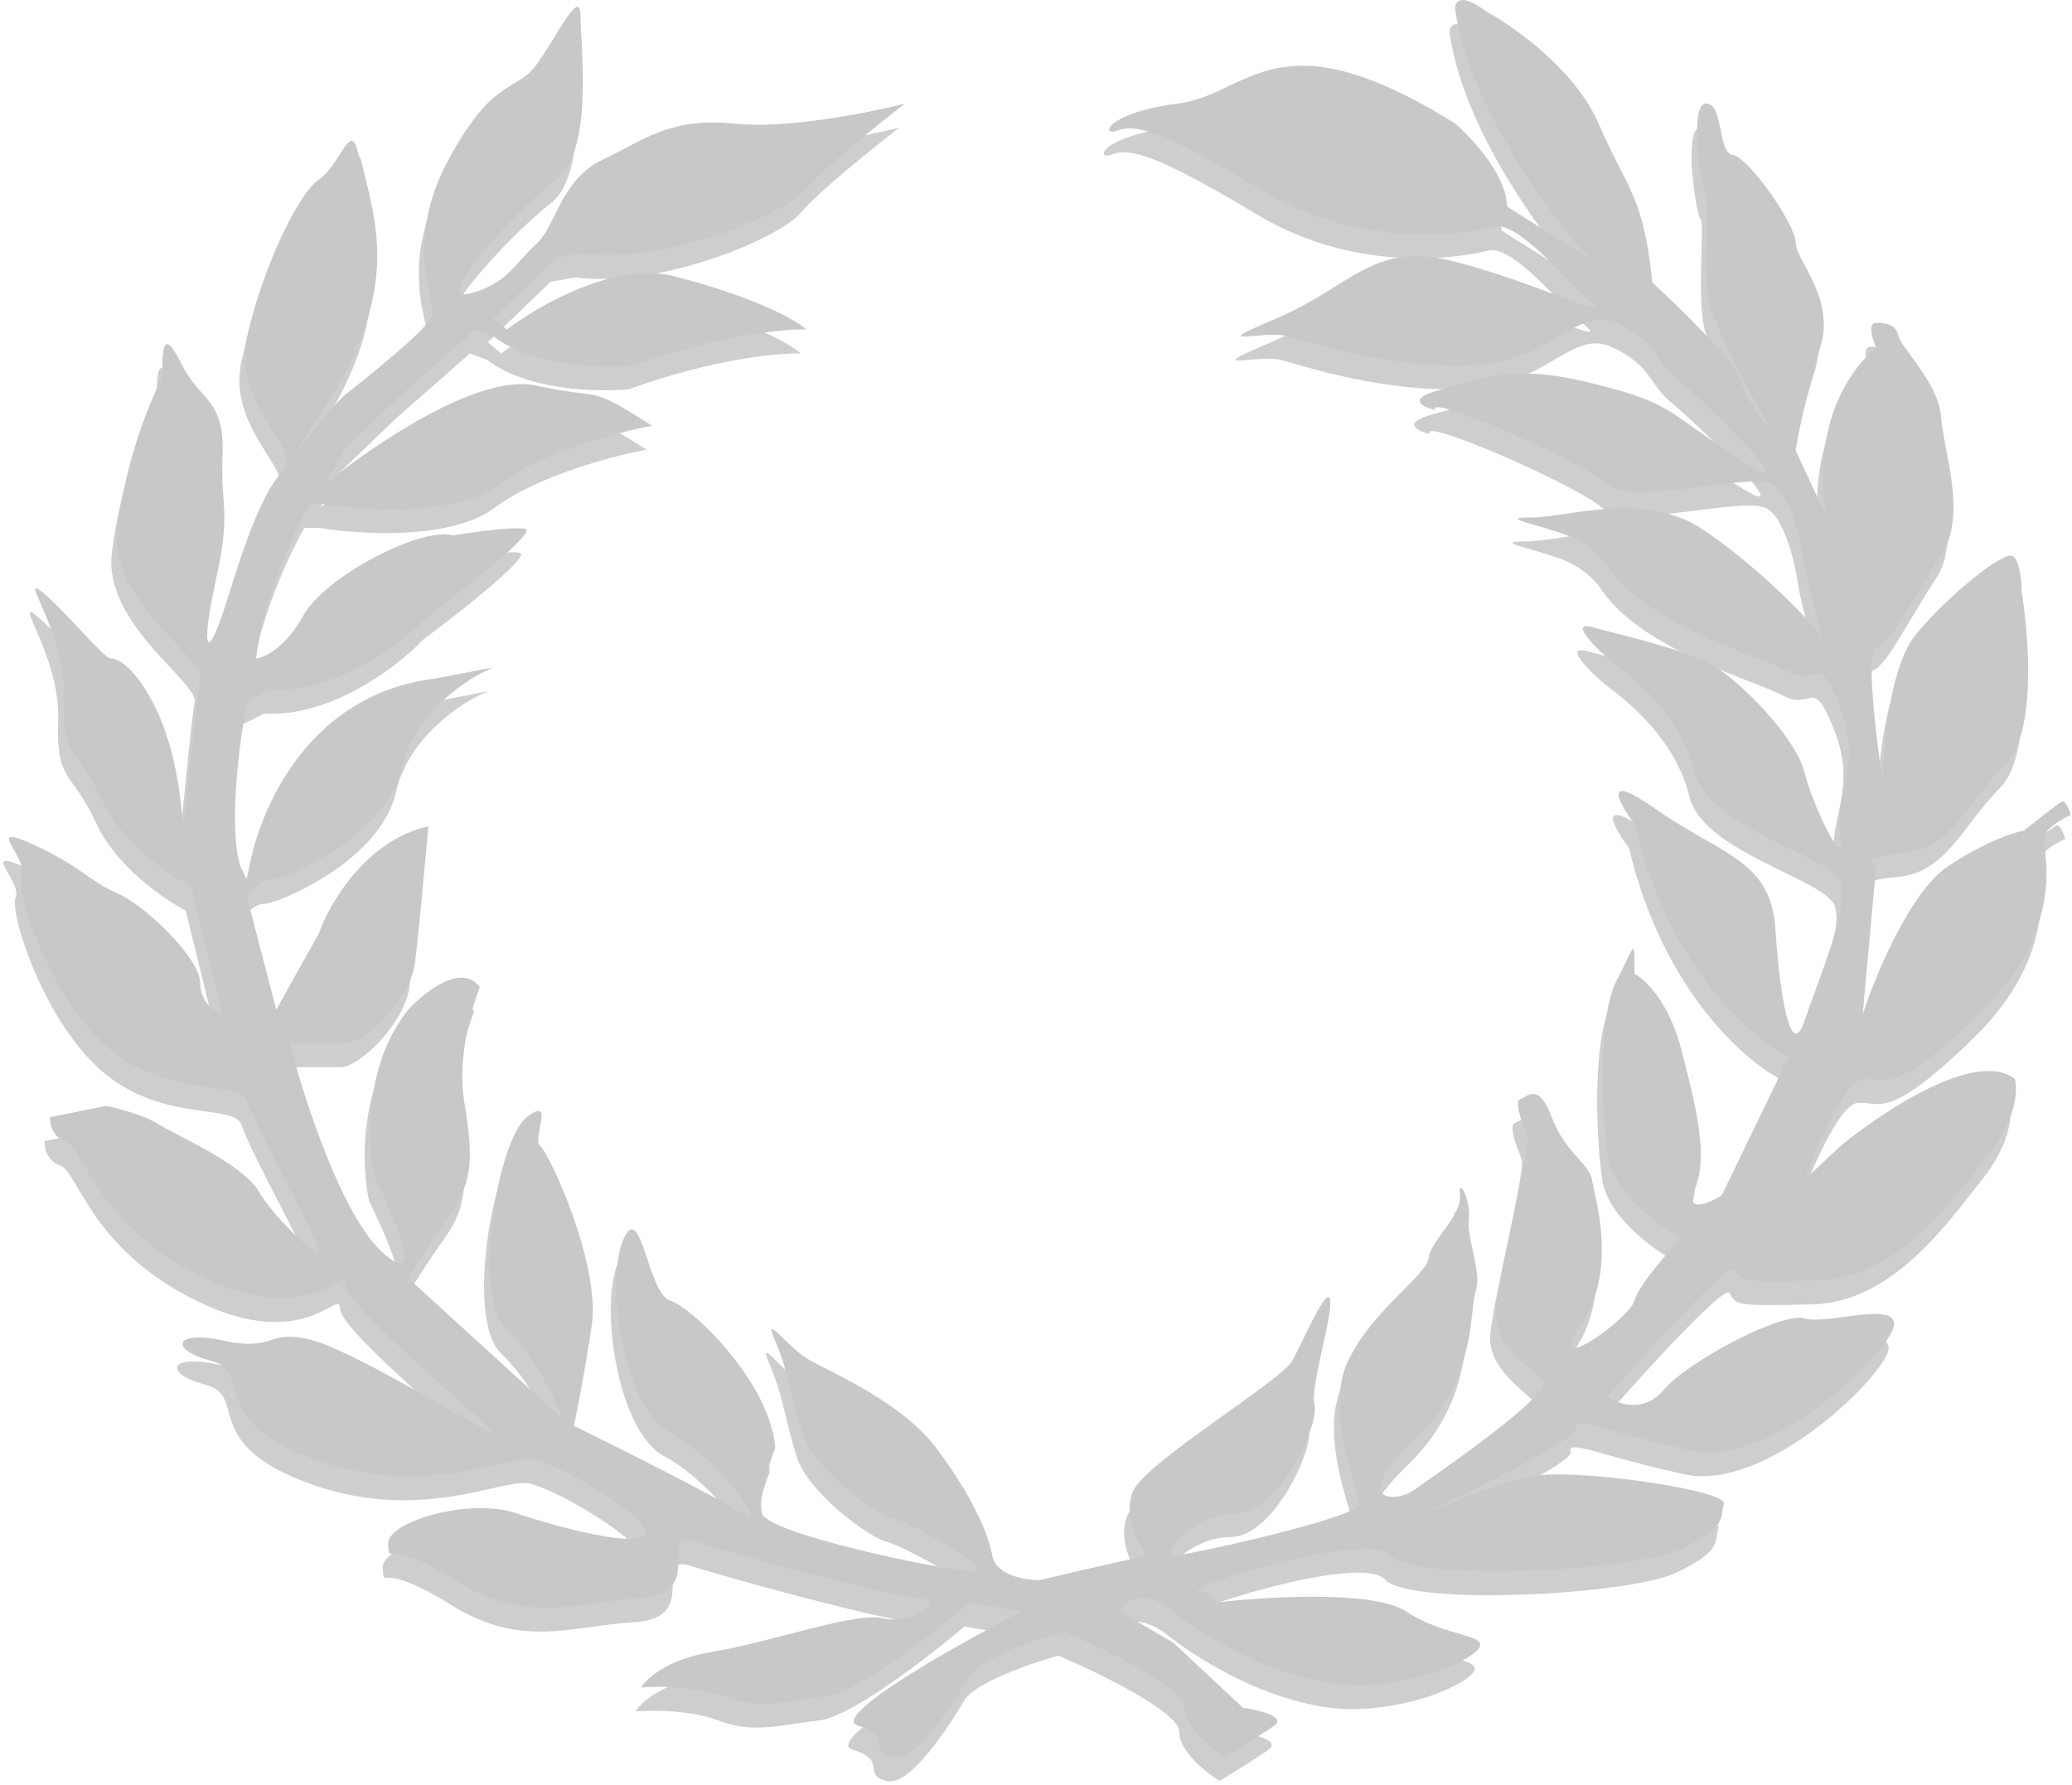 <svg width="463" height="399" viewBox="0 0 463 399" fill="none" xmlns="http://www.w3.org/2000/svg">
<path d="M201 28.5C195.167 33 182.6 43.1 179 47.5C174.5 53 148 64.5 128.5 62L123 63L109 76.5L112 79C119 73.667 136.2 63.8 149 67C165 71 175.5 76 179 79C174 78.833 159.3 80.2 140.5 87C133.667 87.667 117.8 87.3 109 80.5L105 79L88.5 93.5L76 105.5L71.5 113.5C81.833 105 105.7 88.7 118.5 91.5C134.5 95 129.5 91 144.5 100.5C137.167 101.833 120.1 106.3 110.5 113.5C100.9 120.7 80.5 119.5 71.5 118H68C64.667 123.833 57.6 138.9 56 152.5C57.833 152.333 62.5 150.2 66.5 143C71.5 134 93 123 100 125C104 124.333 112.8 123.1 116 123.5C119.2 123.9 103 136.667 94.5 143C89 148.833 74.2 160.3 59 159.5L54 162C52.333 170.667 49.7 190.2 52.5 199L54 202C55.667 188.5 66.4 160.6 96 157L109 154.5C103.333 156.833 91.3 164.6 88.5 177C85 192.5 62 202 59 202C56.6 202 54.667 204.667 54 206L60.5 231L70 214C72.333 207.333 80.5 193.2 94.5 190C93.833 197.5 92.3 214.1 91.5 220.5C90.5 228.5 80.5 238.5 76 238.5H63.5C66.667 250.833 75.3 277.5 84.5 285.5C93.7 293.5 87 277.5 82.5 268.5C80.833 261.167 80 243.4 90 231C93.667 227 102 220.4 106 226C104.167 230.5 100.9 241.9 102.5 251.5C104.5 263.5 104.5 269.5 99.5 276.5C95.5 282.1 91.5 288.5 90 291L124.5 322.5C123 318.333 118.4 308.5 112 302.5C104 295 110 260 116.5 255C123 250 117.5 260 119.5 261.5C121.5 263 133 288 131 301.5C129.4 312.3 127.667 321 127 324C137.167 329 158.9 339.9 164.5 343.5C171.5 348 159 331 148.5 325.5C138 320 134 292 138 282.5C142 273 143.5 294.5 148.5 296C153.5 297.5 171 314.5 172 329C170.667 332.333 168.2 339.9 169 343.5C170 348 208 356 215.5 356.5C223 357 202 345.5 198 344.5C194 343.5 180.5 333.5 178 325.5C175.5 317.5 175 312 172 305C169 298 174.5 306.5 180 309.5C185.5 312.5 200.5 319 208 329C215.5 339 219.5 347.5 220.5 353C221.3 357.4 227.833 358.5 231 358.5L239.5 356.5L255 353C253 350.333 249.6 343.7 252 338.5C255 332 285 314 287.5 309.5C290 305 295.5 292 296 296C296.5 300 291.5 315 292.5 319.5C293.5 324 284.5 343.5 275 343.5C265.5 343.5 258 353 261 353C264 353 302.5 344.5 302.5 341.5C302.5 338.5 294.5 321 300 309.5C305.5 298 317.5 290.5 318 286.5C318.5 282.5 325.5 277 325 272.5C324.5 268 327.5 273.5 327 278C326.5 282.5 330 289.5 328.5 294C327 298.5 329 313.5 314.5 327.5C300 341.5 311 341 314.5 338.5C318 336 346 317 343.5 314C341 311 332.5 306 333 298.5C333.5 291 341 261.5 340 259C339 256.5 337 251.5 338.5 251C340 250.5 342.5 247 345.5 255C348.5 263 354 265.5 354.5 269C355 272.5 360.5 289 352 301.5C343.5 314 363 300 364 296C364.8 292.8 371.333 285.333 374.5 282C369.5 279.333 359.2 271.9 358 263.5C356.5 253 356 232 360 224.5C364 217 364 214 364 223C366.333 224.167 371.7 229.2 374.5 240C378 253.5 380.5 264 377.5 271C375.1 276.6 380.5 274.333 383.5 272.5L398.5 241.5C390.167 237.5 371.6 221.5 364 189.5C360.5 184.833 356.5 177.6 368.5 186C383.5 196.5 394.5 197.5 395.5 213C396.5 228.5 399 242.5 402 233.5C405 224.5 412 208.5 410 202.5C408 196.5 380.5 190.5 377.5 178C374.5 165.5 364 157 360 154C356 151 349 144 354.5 145.5C360 147 375.5 150.5 381.5 154C387.5 157.5 400 170 402 178C404 186 411.5 201 410 192C408.5 183 415 176.5 410 163.5C405 150.5 405 159 398.5 155.5C392 152 367.5 145.5 358 132C357.167 130.5 354.2 127 349 125C342.5 122.5 333 121 341 121C349 121 366 115 379 123.5C389.799 130.561 402.322 142.796 405.967 147.884C404.821 144.138 403.032 136.586 402 132C401.333 126.667 398.9 115.5 394.5 113.5C389 111 363.5 118.5 358 113.5C352.5 108.5 317 93 319.5 97C316.667 96.333 312.9 94.5 320.5 92.5C330 90 336.5 86.5 354.5 91C372.5 95.5 370 96.5 387.5 108C405 119.5 378.5 94 373.5 90C368.5 86 369 81.5 360 77.5C351 73.5 345.5 86.5 327 87C308.5 87.5 292 82 286.5 80.5C281 79 267.5 83.5 284 76.5C300.5 69.5 305.5 59.5 322.5 63.5C339.5 67.5 360 77.5 354.5 73C349 68.5 338 54.5 332.5 56C327 57.5 303.5 61.5 281 48C258.5 34.5 252.5 33 248.5 34.5C244.5 36 246 30.5 262 28.5C278 26.5 284 8 324 33C327.833 36.333 335.5 44.7 335.5 51.5L354.5 63.5C345.833 54.333 327.6 30.4 324 8C323.667 6 324.6 3.2 331 8C337.167 11.333 350.8 21 356 33C362.5 48 366 49 368 68.5C374.167 74.167 386.7 86.4 387.5 90C388.3 93.6 392.5 99.167 394.5 101.5C390.667 94.667 382.6 79.6 381 74C379 67 381 50 380 49C379 48 376 28.5 380 28.5C384 28.5 382.5 39.5 386 40C389.5 40.5 400 55.5 400 59.5C400 63.5 409 72 405.5 83C402.7 91.8 400.667 102 400 106L407 121C405.167 113.167 404.8 94.6 418 83C417.167 81.167 416 77.5 418 77.5C420.5 77.5 422.5 78 423 80.5C423.5 83 432 91 432.5 98.5C433 106 438.5 120.5 432.5 129.5C426.5 138.5 421 150 418 150C415.6 150 418 170.333 419.5 180.5C419.5 172.333 421 154.2 427 147C434.5 138 445.5 129.5 448 129.5C450 129.5 450.5 134.833 450.5 137.5C452.167 147.5 453.8 169.2 447 176C438.5 184.5 435 195 424 196C415.2 196.8 416.333 198.333 418 199L415 232C417.833 223.333 425.6 204.6 434 199C442.4 193.4 448.833 191.333 451 191C453.5 189 458.7 184.9 459.5 184.5C460.3 184.1 461.167 186.333 461.5 187.5C459.5 188.333 455.5 190.6 455.5 193C455.5 196 460.5 213 441 232C421.5 251 420 246 415 246.5C411 246.9 404.667 261.667 402 269L410 261.5C419.5 253.667 440.6 239.7 449 246.5C449.667 248.833 449.4 255.5 443 263.5C435 273.5 423 291 405 291.5C387 292 388 291.5 386.5 289C385.3 287 367 307.167 358 317.5C360.333 319.167 366.1 321.2 370.5 316C376 309.5 397 298.5 402 300C407 301.5 422.5 296 422 301.5C421.5 307 395 333.5 376.5 329.5C358 325.5 350 321.5 351 324.5C351.765 326.796 326.042 339.347 311.409 346.12C319.93 342.248 335.726 335.74 343.5 335C354 334 385 338.5 384 341.5C383 344.5 385 346.5 374.5 351.5C364 356.5 315 359 309.5 353C304 347 262.5 360.5 266.5 361C269.7 361.4 270.5 362.833 270.5 363.5C281.667 362.167 305.8 360.7 313 365.5C322 371.5 333 370.5 328.5 374.5C324 378.5 309 383.5 296 381.5C283 379.5 270 372.5 261 365.5C253.8 359.9 250 363.167 249 365.5L261 372.5L276.5 387C280 387.5 286.3 389 283.5 391C280.7 393 275 396.5 272.5 398C269.5 396.167 263.5 391.4 263.5 387C263.5 382.6 245.5 373.833 236.5 370C230.5 371.667 217.9 376 215.5 380C212.5 385 203.5 399.5 198 398C192.5 396.5 198.5 393.5 190.5 391C184.1 389 212.167 373.167 227 365.5L215.5 363.5C207.667 370.167 190.2 383.7 183 384.5C174 385.5 168.5 387.5 160.5 384.5C154.1 382.1 145.5 382.167 142 382.5C143.167 380.5 148 376.1 158 374.5C170.5 372.5 190 365.5 196 367C202 368.5 211 363 204 362.5C197 362 164 353 154.5 350C145 347 157 361.5 142 362.5C127 363.5 116.5 368.5 100.5 358.5C84.5 348.5 86 355.5 85.5 350.5C85 345.5 103.5 340 114 343.5C124.5 347 142 351.5 143 348C144 344.5 124 332.5 118 331.5C112 330.5 93.5 340.5 69 331.5C44.5 322.5 55.5 312 46 309.5C36.5 307 37.5 302.5 49 305C60.5 307.5 58.5 302 69 305C79.5 308 109.5 327 109 325.5C108.5 324 76 297.5 76 292.5C76 287.5 68.5 302.5 44.5 291C20.5 279.5 17.5 262 13.5 260.5C10.3 259.3 9.833 256.333 10 255L22.5 252.5C25 253 30.8 254.5 34 256.5C38 259 53 265.5 56.5 271.5C60 277.5 71 288 70 284.5C69 281 55.5 256.5 54 251.5C52.5 246.5 37 251 23.5 240C10 229 2 204 3.5 200.5C5 197 -5 189 6 194C17 199 19 202.5 25 205C31 207.5 43.5 219.5 43.5 225C43.5 229.4 46.833 231.5 48.5 232L41.5 203.5C36.667 201 25.9 193.6 21.5 184C16 172 12.5 175 13 161C13.5 147 3 133.5 8 137.5C13 141.5 22 152.5 23.5 152.5C25 152.5 28.5 154 33 162.5C37.5 171 39 182 39.5 188C40 194 42.5 161.5 43.5 157C44.5 152.5 23 139.5 25 123.5C27 107.5 32 96 35 89.5C35 82 35.5 79 39.5 87C43.5 95 49 94.5 48.5 107C48 119.5 50.5 119 47 135C43.5 151 45 154 49.5 139.5C54 125 57.5 115.5 62 110.5C66.5 105.5 50.5 96 54 80.5C57.5 65 65.5 48.5 70 45.5C74.5 42.5 77 33 78.5 38.5C80 44 78 35 81 47.5C84 60 85.722 74 71.5 96C57.278 118 71 97.5 76 93.5C81 89.5 95 78.5 95.5 75.5C96 72.5 89 59.5 99 41C109 22.5 114 26 118.5 20C123 14 128.5 2 128.5 9C128.5 16 131.5 39 123 45.5C114.5 52 95 73 103.5 71C112 69 114 64 118.5 60C123 56 124 45.5 133.5 41C143 36.5 148.5 31.5 163 33C174.6 34.2 193.167 30.5 201 28.5Z" fill="#CFCECE"/>
<path d="M202.232 23.15C196.399 27.65 183.832 37.75 180.232 42.15C175.732 47.65 149.232 59.15 129.732 56.65L124.232 57.65L110.232 71.15L113.232 73.65C120.232 68.317 137.432 58.45 150.232 61.65C166.232 65.65 176.732 70.65 180.232 73.65C175.232 73.484 160.532 74.85 141.732 81.65C134.899 82.317 119.032 81.95 110.232 75.15L106.232 73.65L89.732 88.15L77.232 100.15L72.732 108.15C83.066 99.65 106.932 83.35 119.732 86.15C135.732 89.65 130.732 85.65 145.732 95.15C138.399 96.484 121.332 100.95 111.732 108.15C102.132 115.35 81.732 114.15 72.732 112.65H69.232C65.899 118.484 58.832 133.55 57.232 147.15C59.066 146.984 63.732 144.85 67.732 137.65C72.732 128.65 94.232 117.65 101.232 119.65C105.232 118.984 114.032 117.75 117.232 118.15C120.432 118.55 104.232 131.317 95.732 137.65C90.232 143.484 75.432 154.95 60.232 154.15L55.232 156.65C53.566 165.317 50.932 184.85 53.732 193.65L55.232 196.65C56.899 183.15 67.632 155.25 97.232 151.65L110.232 149.15C104.566 151.484 92.532 159.25 89.732 171.65C86.232 187.15 63.232 196.65 60.232 196.65C57.832 196.65 55.899 199.317 55.232 200.65L61.732 225.65L71.232 208.65C73.566 201.984 81.732 187.85 95.732 184.65C95.066 192.15 93.532 208.75 92.732 215.15C91.732 223.15 81.732 233.15 77.232 233.15H64.732C67.899 245.484 76.532 272.15 85.732 280.15C94.932 288.15 88.232 272.15 83.732 263.15C82.066 255.817 81.232 238.05 91.232 225.65C94.899 221.65 103.232 215.05 107.232 220.65C105.399 225.15 102.132 236.55 103.732 246.15C105.732 258.15 105.732 264.15 100.732 271.15C96.732 276.75 92.732 283.15 91.232 285.65L125.732 317.15C124.232 312.984 119.632 303.15 113.232 297.15C105.232 289.65 111.232 254.65 117.732 249.65C124.232 244.65 118.732 254.65 120.732 256.15C122.732 257.65 134.232 282.65 132.232 296.15C130.632 306.95 128.899 315.65 128.232 318.65C138.399 323.65 160.132 334.55 165.732 338.15C172.732 342.65 160.232 325.65 149.732 320.15C139.232 314.65 135.232 286.65 139.232 277.15C143.232 267.65 144.732 289.15 149.732 290.65C154.732 292.15 172.232 309.15 173.232 323.65C171.899 326.984 169.432 334.55 170.232 338.15C171.232 342.65 209.232 350.65 216.732 351.15C224.232 351.65 203.232 340.15 199.232 339.15C195.232 338.15 181.732 328.15 179.232 320.15C176.732 312.15 176.232 306.65 173.232 299.65C170.232 292.65 175.732 301.15 181.232 304.15C186.732 307.15 201.732 313.65 209.232 323.65C216.732 333.65 220.732 342.15 221.732 347.65C222.532 352.05 229.066 353.15 232.232 353.15L240.732 351.15L256.232 347.65C254.232 344.984 250.832 338.35 253.232 333.15C256.232 326.65 286.232 308.65 288.732 304.15C291.232 299.65 296.732 286.65 297.232 290.65C297.732 294.65 292.732 309.65 293.732 314.15C294.732 318.65 285.732 338.15 276.232 338.15C266.732 338.15 259.232 347.65 262.232 347.65C265.232 347.65 303.732 339.15 303.732 336.15C303.732 333.15 295.732 315.65 301.232 304.15C306.732 292.65 318.732 285.15 319.232 281.15C319.732 277.15 326.732 271.65 326.232 267.15C325.732 262.65 328.732 268.15 328.232 272.65C327.732 277.15 331.232 284.15 329.732 288.65C328.232 293.15 330.232 308.15 315.732 322.15C301.232 336.15 312.232 335.65 315.732 333.15C319.232 330.65 347.232 311.65 344.732 308.65C342.232 305.65 333.732 300.65 334.232 293.15C334.732 285.65 342.232 256.15 341.232 253.65C340.232 251.15 338.232 246.15 339.732 245.65C341.232 245.15 343.732 241.65 346.732 249.65C349.732 257.65 355.232 260.15 355.732 263.65C356.232 267.15 361.732 283.65 353.232 296.15C344.732 308.65 364.232 294.65 365.232 290.65C366.032 287.45 372.566 279.984 375.732 276.65C370.732 273.984 360.432 266.55 359.232 258.15C357.732 247.65 357.232 226.65 361.232 219.15C365.232 211.65 365.232 208.65 365.232 217.65C367.566 218.817 372.932 223.85 375.732 234.65C379.232 248.15 381.732 258.65 378.732 265.65C376.332 271.25 381.732 268.984 384.732 267.15L399.732 236.15C391.399 232.15 372.832 216.15 365.232 184.15C361.732 179.484 357.732 172.25 369.732 180.65C384.732 191.15 395.732 192.15 396.732 207.65C397.732 223.15 400.232 237.15 403.232 228.15C406.232 219.15 413.232 203.15 411.232 197.15C409.232 191.15 381.732 185.15 378.732 172.65C375.732 160.15 365.232 151.65 361.232 148.65C357.232 145.65 350.232 138.65 355.732 140.15C361.232 141.65 376.732 145.15 382.732 148.65C388.732 152.15 401.232 164.65 403.232 172.65C405.232 180.65 412.732 195.65 411.232 186.65C409.732 177.65 416.232 171.15 411.232 158.15C406.232 145.15 406.232 153.65 399.732 150.15C393.232 146.65 368.732 140.15 359.232 126.65C358.399 125.15 355.432 121.65 350.232 119.65C343.732 117.15 334.232 115.65 342.232 115.65C350.232 115.65 367.232 109.65 380.232 118.15C391.031 125.211 403.554 137.446 407.2 142.534C406.053 138.788 404.264 131.236 403.232 126.65C402.566 121.317 400.132 110.15 395.732 108.15C390.232 105.65 364.732 113.15 359.232 108.15C353.732 103.15 318.232 87.65 320.732 91.65C317.899 90.984 314.132 89.15 321.732 87.15C331.232 84.65 337.732 81.15 355.732 85.65C373.732 90.15 371.232 91.15 388.732 102.65C406.232 114.15 379.732 88.65 374.732 84.65C369.732 80.65 370.232 76.15 361.232 72.15C352.232 68.15 346.732 81.15 328.232 81.65C309.732 82.15 293.232 76.65 287.732 75.15C282.232 73.65 268.732 78.15 285.232 71.15C301.732 64.15 306.732 54.15 323.732 58.15C340.732 62.15 361.232 72.15 355.732 67.65C350.232 63.15 339.232 49.15 333.732 50.65C328.232 52.15 304.732 56.15 282.232 42.65C259.732 29.15 253.732 27.65 249.732 29.15C245.732 30.65 247.232 25.15 263.232 23.15C279.232 21.15 285.232 2.65 325.232 27.65C329.066 30.984 336.732 39.35 336.732 46.15L355.732 58.15C347.066 48.984 328.832 25.05 325.232 2.65C324.899 0.65 325.832 -2.15 332.232 2.65C338.399 5.984 352.032 15.65 357.232 27.65C363.732 42.65 367.232 43.65 369.232 63.15C375.399 68.817 387.932 81.05 388.732 84.65C389.532 88.25 393.732 93.817 395.732 96.15C391.899 89.317 383.832 74.25 382.232 68.65C380.232 61.65 382.232 44.65 381.232 43.65C380.232 42.65 377.232 23.15 381.232 23.15C385.232 23.15 383.732 34.15 387.232 34.65C390.732 35.15 401.232 50.15 401.232 54.15C401.232 58.15 410.232 66.65 406.732 77.65C403.932 86.45 401.899 96.65 401.232 100.65L408.232 115.65C406.399 107.817 406.032 89.25 419.232 77.65C418.399 75.817 417.232 72.15 419.232 72.15C421.732 72.15 423.732 72.65 424.232 75.15C424.732 77.65 433.232 85.65 433.732 93.15C434.232 100.65 439.732 115.15 433.732 124.15C427.732 133.15 422.232 144.65 419.232 144.65C416.832 144.65 419.232 164.984 420.732 175.15C420.732 166.984 422.232 148.85 428.232 141.65C435.732 132.65 446.732 124.15 449.232 124.15C451.232 124.15 451.732 129.484 451.732 132.15C453.399 142.15 455.032 163.85 448.232 170.65C439.732 179.15 436.232 189.65 425.232 190.65C416.432 191.45 417.566 192.984 419.232 193.65L416.232 226.65C419.066 217.984 426.832 199.25 435.232 193.65C443.632 188.05 450.066 185.984 452.232 185.65C454.732 183.65 459.932 179.55 460.732 179.15C461.532 178.75 462.399 180.984 462.732 182.15C460.732 182.984 456.732 185.25 456.732 187.65C456.732 190.65 461.732 207.65 442.232 226.65C422.732 245.65 421.232 240.65 416.232 241.15C412.232 241.55 405.899 256.317 403.232 263.65L411.232 256.15C420.732 248.317 441.832 234.35 450.232 241.15C450.899 243.484 450.632 250.15 444.232 258.15C436.232 268.15 424.232 285.65 406.232 286.15C388.232 286.65 389.232 286.15 387.732 283.65C386.532 281.65 368.232 301.817 359.232 312.15C361.566 313.817 367.332 315.85 371.732 310.65C377.232 304.15 398.232 293.15 403.232 294.65C408.232 296.15 423.732 290.65 423.232 296.15C422.732 301.65 396.232 328.15 377.732 324.15C359.232 320.15 351.232 316.15 352.232 319.15C352.998 321.447 327.274 333.997 312.642 340.77C321.162 336.898 336.958 330.391 344.732 329.65C355.232 328.65 386.232 333.15 385.232 336.15C384.232 339.15 386.232 341.15 375.732 346.15C365.232 351.15 316.232 353.65 310.732 347.65C305.232 341.65 263.732 355.15 267.732 355.65C270.932 356.05 271.732 357.484 271.732 358.15C282.899 356.817 307.032 355.35 314.232 360.15C323.232 366.15 334.232 365.15 329.732 369.15C325.232 373.15 310.232 378.15 297.232 376.15C284.232 374.15 271.232 367.15 262.232 360.15C255.032 354.55 251.232 357.817 250.232 360.15L262.232 367.15L277.732 381.65C281.232 382.15 287.532 383.65 284.732 385.65C281.932 387.65 276.232 391.15 273.732 392.65C270.732 390.817 264.732 386.05 264.732 381.65C264.732 377.25 246.732 368.484 237.732 364.65C231.732 366.317 219.132 370.65 216.732 374.65C213.732 379.65 204.732 394.15 199.232 392.65C193.732 391.15 199.732 388.15 191.732 385.65C185.332 383.65 213.399 367.817 228.232 360.15L216.732 358.15C208.899 364.817 191.432 378.35 184.232 379.15C175.232 380.15 169.732 382.15 161.732 379.15C155.332 376.75 146.732 376.817 143.232 377.15C144.399 375.15 149.232 370.75 159.232 369.15C171.732 367.15 191.232 360.15 197.232 361.65C203.232 363.15 212.232 357.65 205.232 357.15C198.232 356.65 165.232 347.65 155.732 344.65C146.232 341.65 158.232 356.15 143.232 357.15C128.232 358.15 117.732 363.15 101.732 353.15C85.732 343.15 87.232 350.15 86.732 345.15C86.232 340.15 104.732 334.65 115.232 338.15C125.732 341.65 143.232 346.15 144.232 342.65C145.232 339.15 125.232 327.15 119.232 326.15C113.232 325.15 94.732 335.15 70.232 326.15C45.732 317.15 56.732 306.65 47.232 304.15C37.732 301.65 38.732 297.15 50.232 299.65C61.732 302.15 59.732 296.65 70.232 299.65C80.732 302.65 110.732 321.65 110.232 320.15C109.732 318.65 77.232 292.15 77.232 287.15C77.232 282.15 69.732 297.15 45.732 285.65C21.732 274.15 18.732 256.65 14.732 255.15C11.532 253.95 11.066 250.984 11.232 249.65L23.732 247.15C26.232 247.65 32.032 249.15 35.232 251.15C39.232 253.65 54.232 260.15 57.732 266.15C61.232 272.15 72.232 282.65 71.232 279.15C70.232 275.65 56.732 251.15 55.232 246.15C53.732 241.15 38.232 245.65 24.732 234.65C11.232 223.65 3.232 198.65 4.732 195.15C6.232 191.65 -3.768 183.65 7.232 188.65C18.232 193.65 20.232 197.15 26.232 199.65C32.232 202.15 44.732 214.15 44.732 219.65C44.732 224.05 48.066 226.15 49.732 226.65L42.732 198.15C37.899 195.65 27.132 188.25 22.732 178.65C17.232 166.65 13.732 169.65 14.232 155.65C14.732 141.65 4.232 128.15 9.232 132.15C14.232 136.15 23.232 147.15 24.732 147.15C26.232 147.15 29.732 148.65 34.232 157.15C38.732 165.65 40.232 176.65 40.732 182.65C41.232 188.65 43.732 156.15 44.732 151.65C45.732 147.15 24.232 134.15 26.232 118.15C28.232 102.15 33.232 90.65 36.232 84.15C36.232 76.65 36.732 73.65 40.732 81.65C44.732 89.65 50.232 89.15 49.732 101.65C49.232 114.15 51.732 113.65 48.232 129.65C44.732 145.65 46.232 148.65 50.732 134.15C55.232 119.65 58.732 110.15 63.232 105.15C67.732 100.15 51.732 90.65 55.232 75.15C58.732 59.65 66.732 43.15 71.232 40.15C75.732 37.15 78.232 27.65 79.732 33.15C81.232 38.65 79.232 29.65 82.232 42.15C85.232 54.65 86.954 68.65 72.732 90.65C58.51 112.65 72.232 92.15 77.232 88.15C82.232 84.15 96.232 73.15 96.732 70.15C97.232 67.15 90.232 54.15 100.232 35.65C110.232 17.15 115.232 20.65 119.732 14.65C124.232 8.65 129.732 -3.35 129.732 3.65C129.732 10.65 132.732 33.65 124.232 40.15C115.732 46.65 96.232 67.65 104.732 65.65C113.232 63.65 115.232 58.65 119.732 54.65C124.232 50.65 125.232 40.15 134.732 35.65C144.232 31.15 149.732 26.15 164.232 27.65C175.832 28.85 194.399 25.15 202.232 23.15Z" fill="#C8C8C8"/>
</svg>
